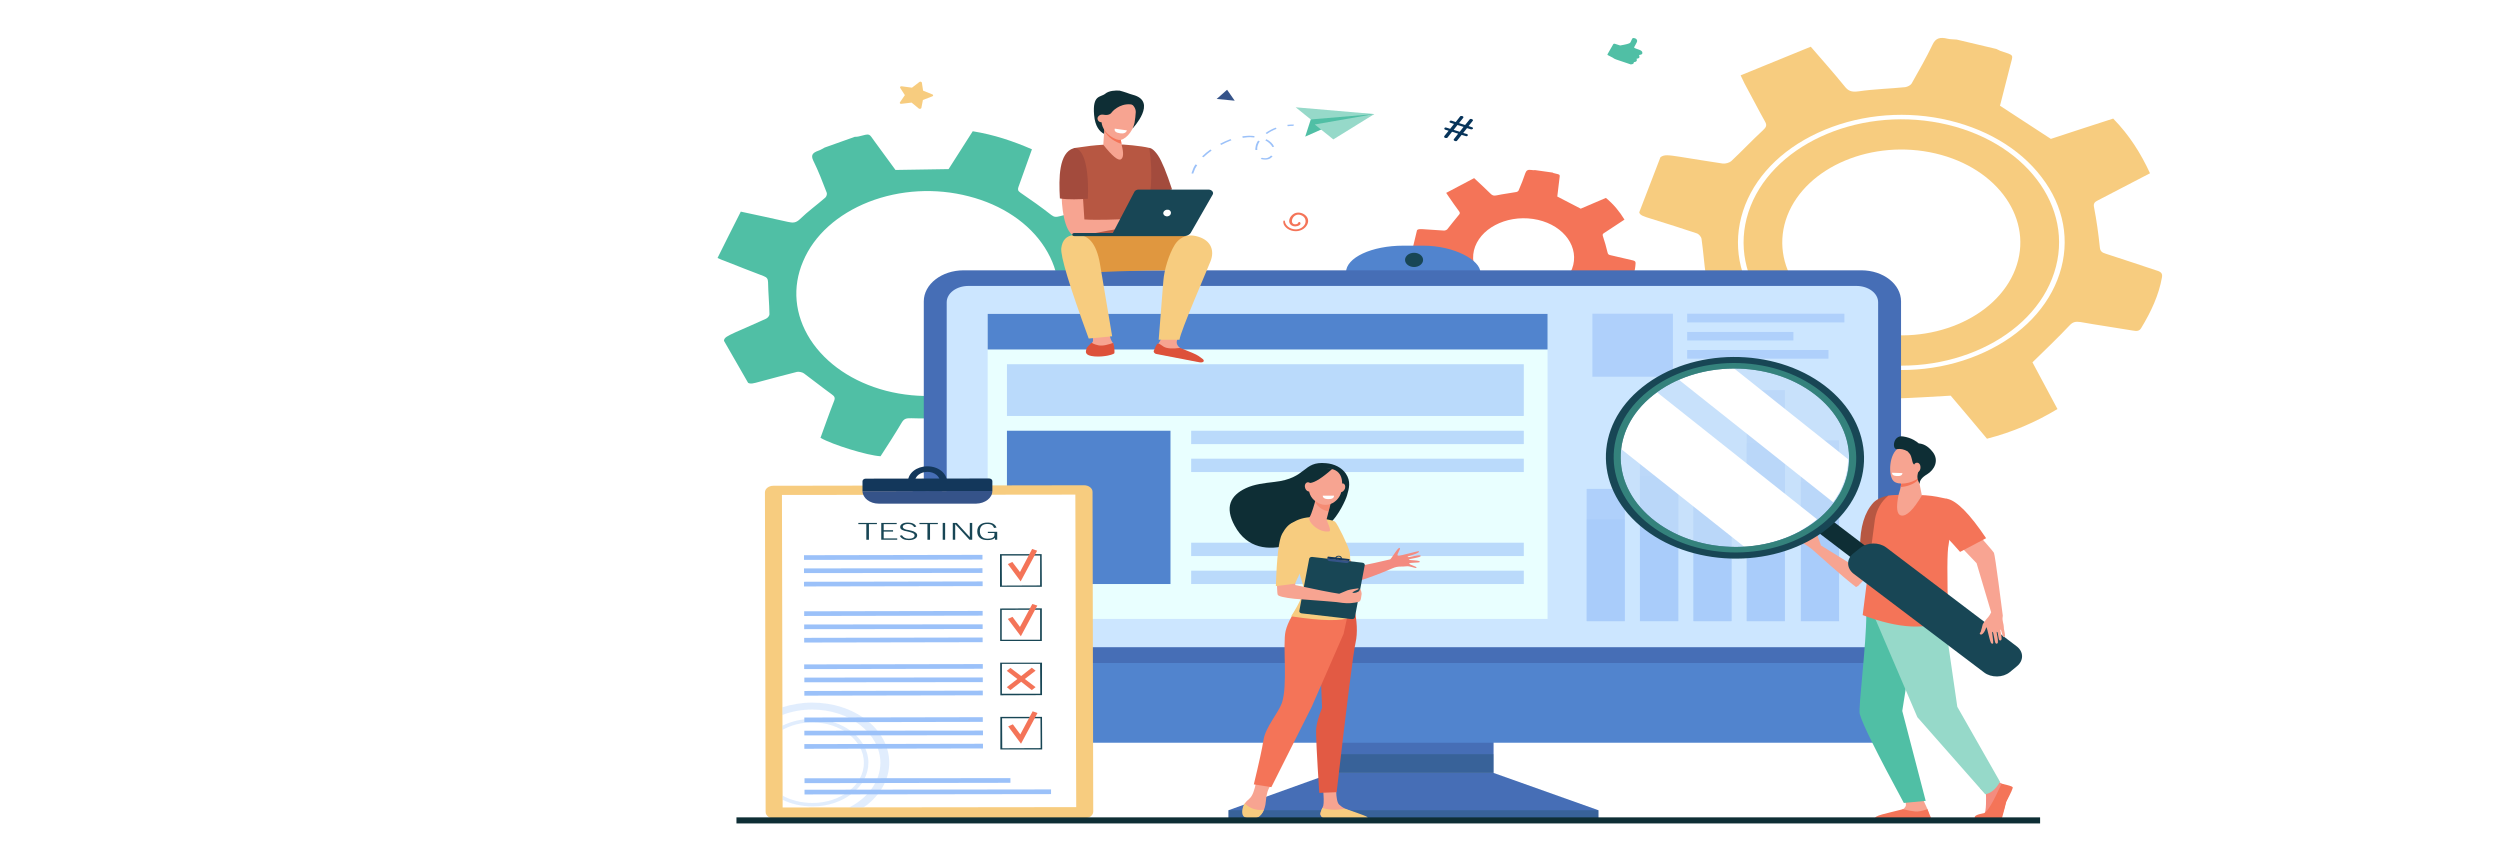 <svg version="1.2" xmlns="http://www.w3.org/2000/svg" viewBox="0 0 1440 500" width="1440" height="500">
	<title>10172-ai</title>
	<style>
		.s0 { fill: #ffffff } 
		.s1 { fill: #f7cc7f } 
		.s2 { fill: #50bfa5 } 
		.s3 { fill: #07345a } 
		.s4 { fill: #f47458 } 
		.s5 { fill: #355389 } 
		.s6 { fill: #5184ce } 
		.s7 { fill: #466eb6 } 
		.s8 { opacity: .3;mix-blend-mode: multiply;fill: #184655 } 
		.s9 { fill: #184655 } 
		.s10 { fill: #cce6ff } 
		.s11 { fill: #e9ffff } 
		.s12 { opacity: .6;fill: #9bc1f9 } 
		.s13 { opacity: .3;mix-blend-mode: multiply;fill: #9bc1f9 } 
		.s14 { fill: #13375b } 
		.s15 { fill: #9bc1f9 } 
		.s16 { fill: #96d9c9 } 
		.s17 { fill: #a34b3d } 
		.s18 { fill: #b75742 } 
		.s19 { fill: #f7a491 } 
		.s20 { fill: #e0973f } 
		.s21 { fill: #dd513a } 
		.s22 { fill: #0e2e35 } 
		.s23 { fill: #e25a44 } 
		.s24 { fill: #f38b80 } 
		.s25 { opacity: .5;fill: #f47458 } 
		.s26 { fill: #f48c7f } 
		.s27 { opacity: .6;fill: #c5ddf9 } 
		.s28 { mix-blend-mode: soft-light;fill: #ffffff } 
		.s29 { opacity: .5;mix-blend-mode: multiply;fill: #50bfa5 } 
		.s30 { fill: #f8a492 } 
	</style>
	<g id="Layer 1">
		<g id="&lt;Group&gt;">
			<g id="&lt;Group&gt;">
				<path id="&lt;Path&gt;" class="s0" d="m-44-67h1672.9v633h-1672.9z"/>
			</g>
		</g>
		<g id="&lt;Group&gt;">
			<path id="&lt;Compound Path&gt;" fill-rule="evenodd" class="s1" d="m1117.5 70.9c48.6 9.6 78.1 48.3 65.7 86.2-12.3 38-61.9 61-110.4 51.3-48.6-9.6-78-48.3-65.7-86.2 12.3-37.9 61.9-60.9 110.4-51.3zm-42.1 120c36.3 8.5 74.5-7.5 85.4-35.8 10.9-28.3-9.7-58.2-45.9-66.7-36.2-8.5-74.4 7.5-85.4 35.8-10.9 28.4 9.7 58.2 45.9 66.7z"/>
			<path id="&lt;Compound Path&gt;" fill-rule="evenodd" class="s1" d="m956.4 90.6c2.1-1.7 4.6-1.3 11.2-0.3 8.3 1.3 16.5 2.7 24.7 3.9 1.6 0.2 3.9-0.5 4.9-1.4 6.2-5.8 12-12 18.3-17.8 1.8-1.7 2.4-2.8 1.2-4.9-4.1-7.3-7.9-14.8-11.9-22.1-0.6-1.2-1.2-2.5-2.2-4.6 13.4-5.5 26.8-10.9 40.4-16.5 6.9 8 13.4 15.3 19.4 22.7 2.1 2.7 3.9 3.6 8.2 3 8.9-1.3 17.9-1.5 26.8-2.4 1.4-0.2 3.2-1.2 3.7-2.1 4.2-7.5 8.5-14.9 12.1-22.5 1.7-3.6 4.2-4.4 8.6-3.3 1.6 0.4 3.5 0.3 5.3 0.5q11.4 2.7 22.8 5.4c0.8 0.3 1.5 0.8 2.3 1.1 8.5 2.8 7.3 1.9 5.7 8.5-2 8.1-4.2 16.2-5.9 23.1 10.1 6.6 19.5 12.7 29.3 19.1 11.6-3.8 23.7-7.8 35.9-11.7 9.4 9.6 16 20.2 21.2 31.5-10.2 5.3-20.1 10.4-30 15.6-1.8 0.9-2.6 1.7-2.3 3.6 1.5 7.8 2.6 15.6 3.4 23.4 0.2 2.3 1.2 3.1 3.6 3.8 9.7 3.1 19.4 6.4 29.1 9.6 2.5 0.7 3.5 1.7 3.1 3.9-1.8 10.3-6.3 19.9-12 29.3-1.1 1.8-2.6 1.8-4.8 1.4-10-1.7-20.1-3.1-30.1-4.9-2.9-0.4-4.4-0.1-6.3 1.9-6.7 7.1-13.8 13.9-21.4 21.3 4.4 8.3 9.4 17.6 14.4 26.9-12.6 7.6-25.8 13.3-40.6 17.1-7.3-8.7-14.4-17.2-20.9-24.8-10.9 0.6-21.1 1.3-31.2 1.6-3.9 0.1-5.7 1-7.1 3.7-3.6 7.4-7.6 14.6-11.5 21.9-0.8 1.4-1.3 3.4-4.4 2.7q-19-4.6-38.1-9.2c-2.6-0.6-3.2-2-2.6-4.1 2.2-7.9 4-16 6.4-23.9 0.9-3-0.6-4.3-3.4-6-7-4.2-14-8.5-20.3-13.3-2.8-2-4.5-2.2-7.8-1.1-10.5 3.7-21.3 7.1-31.8 10.6-6.6-5.2-19-23.8-21.5-32.1 9.9-5 19.8-10.2 29.9-15.1 2.5-1.3 2.8-2.4 2.4-4.6-1-7.1-1.5-14.2-2.5-21.3-0.1-1.2-1.5-2.9-2.8-3.3-8.6-2.9-17.2-5.6-25.9-8.3-4.9-1.5-6.8-2.1-7.2-3.8zm57.9 86.6c12.9 16.9 33.3 28.8 57.7 33.6 24.3 4.9 49.7 2 71.2-8 21.6-10 36.9-26 43.1-45.1 6.2-19 2.6-38.8-10.3-55.6-12.8-16.9-33.3-28.8-57.7-33.7-24.3-4.8-49.6-1.9-71.2 8.1-21.6 10-36.9 26-43.1 45-6.2 19.1-2.5 38.8 10.3 55.7z"/>
		</g>
		<path id="&lt;Compound Path&gt;" fill-rule="evenodd" class="s2" d="m417 196.3c0.1-1.9 1.9-2.7 6.6-4.9 5.8-2.6 11.8-5.1 17.6-7.8 1.1-0.5 2.1-1.8 2-2.8-0.1-6.1-0.7-12.2-0.8-18.3-0.1-1.8-0.5-2.7-2.6-3.5-7.4-2.8-14.8-5.7-22.1-8.6-1.2-0.4-2.4-0.9-4.4-1.8 4.4-8.9 8.8-17.6 13.4-26.7 9.6 2.1 18.4 3.9 27.1 5.9 3 0.7 4.7 0.6 7-1.6 4.5-4.4 9.8-8.2 14.6-12.4 0.7-0.7 1.1-2 0.8-2.8-2.4-6.3-4.8-12.5-7.8-18.6-1.4-3-0.4-4.4 3-5.6 1.3-0.4 2.4-1.2 3.6-1.8q8.7-3.1 17.4-6.2c0.8 0 1.5 0 2.2-0.2 7-1.8 5.7-1.8 9.2 2.9 4.2 5.7 8.3 11.4 12 16.4 10.5-0.2 20.4-0.3 30.6-0.5 4.5-7 9.2-14.4 13.9-21.8 12.3 2 23.3 5.7 34.1 10.4-2.6 7.4-5.2 14.6-7.8 21.8-0.4 1.3-0.4 2.1 1.2 3.2 6 4.1 12 8.3 17.7 12.8 1.7 1.3 2.8 1.3 4.7 0.8 8.1-2.1 16.2-4.1 24.2-6.2 2-0.5 3.2-0.4 4.5 1.2 5.9 7 9.6 14.7 12.5 22.6 0.5 1.6-0.5 2.2-2 2.9-7.2 3.1-14.4 6.3-21.6 9.4-2.1 0.9-2.8 1.7-2.5 3.8 0.7 7 0.9 14 1.3 21.6 8.2 3.2 17.5 6.9 26.9 10.5-2.6 9.7-6.8 18.6-13.2 27-10.3-2.3-20.3-4.5-29.4-6.5-6.3 4.9-11.9 9.5-17.9 13.8-2.3 1.7-2.8 3-1.7 5.2 2.7 6 5.2 12 7.7 18 0.5 1.2 1.5 2.6-0.9 3.4q-14.6 5.1-29.3 10.1c-2.1 0.7-3.3 0.1-4.3-1.4-4-5.8-8.4-11.4-12.2-17.1-1.5-2.3-3.3-2.4-6.2-2.3-7.1 0.3-14.2 0.6-21.2 0.3-3.1-0.1-4.2 0.4-5.5 2.5-3.9 6.6-8.1 13.1-12.2 19.4-7.5-0.4-27.6-6.6-34.6-10.6 2.6-7.1 5.1-14.3 7.9-21.4 0.7-1.8 0.1-2.6-1.6-3.8-5.4-3.9-10.5-8-15.8-11.9-0.9-0.7-2.9-1.1-4-0.9-7.1 1.8-14.2 3.7-21.3 5.6-3.9 1.1-5.5 1.5-6.9 0.7zm93.4 28.8c19.2 4.9 39.7 3.8 57.7-3.3 18.1-7 31.5-19.2 37.9-34.1 6.3-15 4.8-31-4.2-45.1-9-14.1-24.6-24.6-43.7-29.5-19.2-5-39.7-3.8-57.7 3.2-18 7.1-31.5 19.2-37.8 34.2-6.4 14.9-4.9 30.9 4.1 45 9.1 14.1 24.6 24.6 43.7 29.6z"/>
		<path id="&lt;Path&gt;" class="s1" d="m518.4 58.9l2.8-4.1-2.7-4.2c-0.3-0.5 0.2-1 0.9-0.9l5.9 0.8 4.3-3.3c0.4-0.4 1.3-0.1 1.4 0.4l0.7 4.6 5.4 2.2c0.6 0.2 0.5 0.9-0.1 1.1l-5.4 2.1-0.9 4.6c-0.2 0.5-1 0.7-1.5 0.3l-4.1-3.4-5.9 0.7c-0.7 0.1-1.2-0.4-0.8-0.9z"/>
		<path id="&lt;Compound Path&gt;" fill-rule="evenodd" class="s3" d="m831.9 78.4l2.5-3.1-2-0.6c-0.4-0.2-0.6-0.5-0.4-0.9 0.1-0.3 0.6-0.5 1.1-0.3l2.2 0.7 2.2-2.8-2.1-0.7c-0.4-0.1-0.6-0.5-0.4-0.8 0.1-0.4 0.6-0.5 1.1-0.4l2.4 0.8 2.5-3.2c0.2-0.3 0.7-0.4 1-0.3l0.4 0.1c0.5 0.2 0.7 0.6 0.4 1l-2.4 3 3.5 1.1 2.6-3.2c0.2-0.3 0.6-0.4 1-0.3l0.4 0.2c0.5 0.1 0.7 0.6 0.4 0.9l-2.4 3 2 0.7c0.4 0.1 0.7 0.5 0.5 0.8-0.2 0.3-0.7 0.5-1.1 0.4l-2.3-0.7-2.2 2.8 2.2 0.6c0.4 0.2 0.6 0.5 0.4 0.9-0.2 0.3-0.7 0.5-1.1 0.3l-2.4-0.7-2.6 3.3c-0.2 0.3-0.6 0.4-1 0.3l-0.5-0.2c-0.4-0.1-0.6-0.6-0.4-0.9l2.5-3.2-3.5-1.1-2.6 3.3c-0.2 0.3-0.6 0.4-1 0.3l-0.5-0.1c-0.4-0.2-0.6-0.6-0.4-1zm8.9-2.5l2.2-2.8-3.5-1.1-2.2 2.8z"/>
		<path id="&lt;Compound Path&gt;" fill-rule="evenodd" class="s4" d="m820.9 132.1c3.6 0.2 7.1 0.5 10.7 0.7 0.6 0.1 1.6-0.3 2-0.7 2.2-2.7 4.3-5.5 6.6-8.2 0.7-0.7 0.9-1.3 0.3-2.1-2.2-2.9-4.2-5.9-6.3-8.9-0.3-0.5-0.7-1-1.2-1.8 5.3-2.8 10.6-5.6 16.1-8.5 3.4 3.2 6.5 6 9.5 9 1 1 1.8 1.3 3.6 0.9 3.7-0.8 7.5-1.2 11.2-1.9 0.6-0.1 1.3-0.6 1.4-1.1 1.4-3.2 2.7-6.5 3.8-9.8 0.6-1.6 1.5-2.1 3.4-1.8 0.8 0.2 1.6 0.1 2.3 0.1q5 0.7 10 1.4c0.3 0.2 0.6 0.4 1 0.4 3.7 0.9 3.2 0.6 2.9 3.4-0.4 3.5-0.8 7-1.2 10 4.7 2.4 9 4.7 13.5 7 4.7-2 9.6-4.1 14.5-6.2 4.5 3.7 7.9 7.9 10.7 12.5-4 2.6-7.8 5.2-11.7 7.7-0.7 0.4-1 0.8-0.8 1.6 1.1 3.2 2 6.5 2.8 9.8 0.2 0.9 0.7 1.2 1.7 1.4 4.3 1 8.6 2 12.9 3 1.1 0.3 1.5 0.6 1.5 1.6-0.2 4.4-1.5 8.6-3.4 12.8-0.3 0.8-1 0.8-1.9 0.7-4.3-0.3-8.7-0.6-13-1-1.2-0.1-1.9 0.1-2.6 1.1-2.3 3.2-5 6.3-7.7 9.7 2.3 3.3 4.9 7.1 7.6 10.8-4.9 3.7-10.2 6.5-16.2 8.7-3.6-3.4-7.1-6.8-10.2-9.8-4.6 0.7-8.8 1.3-13.1 1.8-1.6 0.2-2.3 0.6-2.8 1.8-1.1 3.3-2.3 6.5-3.6 9.7-0.2 0.6-0.3 1.5-1.7 1.3q-8.3-1.3-16.6-2.6c-1.1-0.2-1.4-0.7-1.3-1.6 0.5-3.4 0.8-6.9 1.3-10.3 0.2-1.3-0.5-1.8-1.8-2.4-3.2-1.6-6.4-3.1-9.3-4.9-1.3-0.8-2-0.8-3.3-0.2-4.3 1.9-8.6 3.7-12.8 5.5-3.1-1.9-9.5-9.3-11-12.7 3.9-2.5 7.8-5 11.8-7.5 0.9-0.6 1-1.1 0.7-2-0.8-2.9-1.4-5.9-2.3-8.9-0.1-0.5-0.8-1.1-1.4-1.3-3.7-0.9-7.5-1.7-11.4-2.6-2.1-0.4-2.9-0.6-3.2-1.3l3.3-13.8c0.8-0.8 1.9-0.7 4.7-0.5zm28.1 12.1c-2.9 12.3 7.4 24.2 23.2 26.5 15.8 2.4 31-5.8 34-18.1 2.9-12.3-7.4-24.2-23.2-26.5-15.8-2.3-31 5.8-34 18.1z"/>
		<path id="&lt;Path&gt;" class="s5" d="m706.8 51.7l4.4 6.3-10.4-1z"/>
		<g id="&lt;Group&gt;">
			<path id="&lt;Path&gt;" class="s4" d="m740.1 127.4c0.2 2.4 2.8 4.6 5.9 4.7 2.6 0.2 4.8-1.3 5.7-3.1 0.8-2 0.1-4.2-2.4-5.1-4.6-1.7-7.1 5.2-3.3 5.3 0.5 0 0.9-0.1 1.3-0.3 0.2-0.1 0.2-0.2 0.6-0.8 0.2-0.3 0.8-0.3 1 0 0.9 1.4-1.4 2.3-2.8 2.3-3.8 0-4.9-4.1-1.4-6.9 3.8-3 10.7 0.9 8.3 5.8-1.2 2.5-4.3 4.3-7.8 3.8-3.3-0.4-6.4-3-6-5.7 0-0.5 0.9-0.5 0.9 0z"/>
		</g>
		<g id="&lt;Group&gt;">
			<g id="&lt;Group&gt;">
				<path id="&lt;Path&gt;" class="s2" d="m930.1 25.2l3.1 1q5.3-0.9 5.8-1.6c0.6-0.8 1-2.7 1.7-2.7 0.7 0 2.1 0.2 2.3 1.6 0.1 1-2 3.6-1.7 4 0.1 0.2 1.9 0.8 3.2 1.3 0.9 0.3 1.5 0.9 1.5 1.6 0.1 0.5-0.3 1-1 1.1l-0.9 0.2 0.2 0.8c0.2 0.6-0.3 1.1-1 1.2l-0.7 0.2 0.2 0.4c0.2 0.6-0.3 1.3-1.1 1.4l-0.6 0.1v0.1c0 0.6-0.4 1-1.1 1.1l-0.7 0.1-8.3-2.8q-1.2-0.4-2.1-1.1l-2.7-1.4c-0.3-0.1-0.4-0.4-0.2-0.7l3.2-5.6c0.2-0.3 0.6-0.4 0.9-0.3z"/>
			</g>
		</g>
		<rect id="&lt;Path&gt;" class="s6" x="775.3" y="141.5" width="77.4" height="30.8" rx="33"></rect>
		<path id="&lt;Path&gt;" class="s7" d="m860.3 445.2l60.4 21.5v4.8h-213.1v-4.8l59.8-21.5z"/>
		<path id="&lt;Path&gt;" class="s7" d="m767.4 352.9h92.9v92.3h-92.9z"/>
		<path id="&lt;Path&gt;" class="s7" d="m532.1 381.9v-208.3c0-9.9 10.3-17.9 23-17.9h517c12.7 0 22.9 8 22.9 17.9v208.3z"/>
		<path id="&lt;Path&gt;" class="s8" d="m707.6 466.7h213.1v4.8h-213.1z"/>
		<path id="&lt;Path&gt;" class="s8" d="m767.4 434.4h92.9v10.8h-92.9z"/>
		<path id="&lt;Path&gt;" class="s6" d="m1095 381.9v33.3c0 7-5.8 12.6-13.1 12.6h-536.6c-7.3 0-13.2-5.6-13.2-12.6v-33.3z"/>
		<ellipse id="&lt;Path&gt;" class="s9" cx="814.5" cy="149.7" rx="5.2" ry="4.1"/>
		<path id="&lt;Path&gt;" class="s10" d="m545.3 372.8v-198.7c0-5.2 5.6-9.4 12.5-9.4h511.5c6.9 0 12.5 4.2 12.5 9.4v198.7z"/>
		<path id="&lt;Path&gt;" class="s11" d="m568.9 180.8h322.5v175.7h-322.5z"/>
		<path id="&lt;Path&gt;" class="s6" d="m568.9 180.8h322.5v20.5h-322.5z"/>
		<path id="&lt;Path&gt;" class="s12" d="m1006.1 224.7h22v133.1h-22z"/>
		<path id="&lt;Path&gt;" class="s12" d="m975.4 265.3h22v92.5h-22z"/>
		<path id="&lt;Path&gt;" class="s12" d="m1037.3 253.6h22v104.2h-22z"/>
		<path id="&lt;Path&gt;" class="s12" d="m944.6 249.5h22.1v108.3h-22.1z"/>
		<path id="&lt;Path&gt;" class="s12" d="m913.9 281.6h22v76.2h-22z"/>
		<g id="&lt;Group&gt;">
			<path id="&lt;Path&gt;" class="s13" d="m1006.1 255.4h22v102.4h-22z"/>
			<path id="&lt;Path&gt;" class="s13" d="m975.4 286.6h22v71.2h-22z"/>
			<path id="&lt;Path&gt;" class="s13" d="m1037.3 277.6h22v80.2h-22z"/>
			<path id="&lt;Path&gt;" class="s13" d="m944.6 274.4h22.1v83.4h-22.1z"/>
			<path id="&lt;Path&gt;" class="s13" d="m913.9 299.1h22v58.7h-22z"/>
		</g>
		<path id="&lt;Path&gt;" class="s12" d="m580 209.8h297.7v29.8h-297.7z"/>
		<path id="&lt;Path&gt;" class="s12" d="m686.1 248.1h191.6v7.7h-191.6z"/>
		<path id="&lt;Path&gt;" class="s6" d="m580 248.1h94.2v88.3h-94.2z"/>
		<path id="&lt;Path&gt;" class="s12" d="m686.1 264.2h191.6v7.7h-191.6z"/>
		<path id="&lt;Path&gt;" class="s12" d="m686.1 312.6h191.6v7.7h-191.6z"/>
		<path id="&lt;Path&gt;" class="s12" d="m686.1 328.7h191.6v7.7h-191.6z"/>
		<path id="&lt;Path&gt;" class="s1" d="m445.4 279.8l179-0.3c2.7 0 4.9 1.7 4.9 3.8l0.4 184.2c0 2.1-2.2 3.8-4.9 3.8l-178.9 0.2c-2.7 0-4.9-1.7-4.9-3.8l-0.4-184.1c0-2.1 2.2-3.8 4.8-3.8z"/>
		<path id="&lt;Path&gt;" class="s0" d="m450.4 285.1l169-0.2 0.5 180-169.1 0.2z"/>
		<path id="&lt;Path&gt;" class="s14" d="m571.6 282.8l-74.8 0.1v-5.7c0-0.9 0.9-1.5 1.9-1.5l71-0.1c1 0 1.9 0.6 1.9 1.5z"/>
		<path id="&lt;Compound Path&gt;" fill-rule="evenodd" class="s14" d="m534.2 286.1c-6.2 0-11.2-3.9-11.2-8.7 0-4.9 5-8.8 11.2-8.8 6.2 0 11.2 3.9 11.2 8.8 0 4.8-5 8.7-11.2 8.7zm7.2-8.7c0-3.1-3.2-5.6-7.2-5.6-4 0-7.2 2.5-7.2 5.6 0 3.1 3.2 5.6 7.2 5.6 4 0 7.2-2.5 7.2-5.6z"/>
		<g id="&lt;Group&gt;">
			<path id="&lt;Path&gt;" class="s5" d="m571.6 277.1v5.7c0 4-4.2 7.2-9.3 7.3h-56.2c-5.1 0-9.2-3.2-9.3-7.2l74.8-0.1v-5.7c0-0.7-0.5-1.2-1.2-1.4 0.7 0.2 1.2 0.7 1.2 1.4z"/>
			<path id="&lt;Path&gt;" class="s15" d="m498.7 275.7c-0.6 0-1.2 0.2-1.5 0.6 0.3-0.4 0.9-0.6 1.5-0.6z"/>
			<path id="&lt;Path&gt;" class="s15" d="m496.9 276.7q0.1-0.1 0.2-0.2-0.1 0.1-0.2 0.2z"/>
		</g>
		<g id="&lt;Group&gt;">
			<path id="&lt;Compound Path&gt;" fill-rule="evenodd" class="s9" d="m600.1 338h-24.1v-18.8h24zm-23-0.7l22-0.1v-17.2h-22.1z"/>
		</g>
		<g id="&lt;Group&gt;">
			<path id="&lt;Compound Path&gt;" fill-rule="evenodd" class="s9" d="m600.1 369.2h-24v-18.7l24-0.1zm-23.1-0.7h22.1v-17.3l-22.1 0.1z"/>
		</g>
		<g id="&lt;Group&gt;">
			<path id="&lt;Compound Path&gt;" fill-rule="evenodd" class="s9" d="m600.2 400.4l-24 0.1-0.1-18.8h24.1zm-23.1-0.8h22.1l-0.1-17.2h-22z"/>
		</g>
		<g id="&lt;Group&gt;">
			<path id="&lt;Compound Path&gt;" fill-rule="evenodd" class="s9" d="m600.3 431.7h-24.1v-18.8h24zm-23-0.7l22.1-0.1-0.1-17.2h-22.1z"/>
		</g>
		<path id="&lt;Path&gt;" class="s15" d="m463.1 319.8l102.8-0.2v2.7l-102.8 0.2z"/>
		<path id="&lt;Path&gt;" class="s15" d="m463.1 327.4l102.8-0.1v2.7l-102.8 0.1z"/>
		<path id="&lt;Path&gt;" class="s15" d="m463.1 335.1l102.9-0.2v2.7l-102.9 0.2z"/>
		<path id="&lt;Path&gt;" class="s15" d="m463.2 352.1l102.8-0.2v2.7l-102.8 0.2z"/>
		<path id="&lt;Path&gt;" class="s15" d="m463.2 359.7l102.8-0.1v2.7l-102.8 0.1z"/>
		<path id="&lt;Path&gt;" class="s15" d="m463.2 367.4l102.8-0.2v2.7l-102.8 0.2z"/>
		<path id="&lt;Path&gt;" class="s15" d="m463.2 382.7l102.9-0.2v2.7l-102.9 0.2z"/>
		<path id="&lt;Path&gt;" class="s15" d="m463.3 390.3l102.8-0.1v2.7l-102.8 0.1z"/>
		<path id="&lt;Path&gt;" class="s15" d="m463.3 398l102.8-0.2v2.7l-102.8 0.2z"/>
		<path id="&lt;Path&gt;" class="s15" d="m463.3 413.3l102.8-0.2v2.7l-102.8 0.2z"/>
		<path id="&lt;Path&gt;" class="s15" d="m463.3 420.9l102.9-0.1v2.7l-102.9 0.1z"/>
		<path id="&lt;Path&gt;" class="s15" d="m463.3 428.6l102.9-0.2v2.7l-102.9 0.2z"/>
		<path id="&lt;Path&gt;" class="s15" d="m463.4 448.3l118.6-0.1v2.7l-118.6 0.2z"/>
		<path id="&lt;Path&gt;" class="s15" d="m463.4 454.9l142-0.2v2.7l-142 0.2z"/>
		<g id="&lt;Group&gt;">
			<path id="&lt;Path&gt;" class="s4" d="m587.9 334.9l-7.4-10 2.6-1.2 4.4 5.8 7-13.3 2.9 1z"/>
		</g>
		<g id="&lt;Group&gt;">
			<path id="&lt;Path&gt;" class="s4" d="m588 366.5l-7.5-10 2.7-1.2 4.3 5.8 7.1-13.2 2.9 0.9z"/>
		</g>
		<g id="&lt;Group&gt;">
			<path id="&lt;Path&gt;" class="s4" d="m588.1 428.4l-7.4-10 2.7-1.2 4.3 5.8 7.1-13.3 2.8 1z"/>
		</g>
		<path id="&lt;Path&gt;" class="s4" d="m590.3 391.1l6.2 4.7-2.2 1.7-6.1-4.8-6.2 4.8-2.1-1.7 6.1-4.7-6.1-4.7 2.1-1.7 6.2 4.7 6.1-4.8 2.2 1.7z"/>
		<path id="&lt;Path&gt;" class="s13" d="m499.2 414.8c8.3 6.5 13 15.2 13 24.5 0 9.2-4.6 17.9-12.9 24.4q-0.9 0.7-1.8 1.3l-8.4 0.1c10.8-5.5 18-15 18-25.8-0.1-16.9-17.7-30.6-39.3-30.6-6.1 0-11.9 1.1-17.1 3.1v-4.4c5.3-1.7 11.1-2.7 17.1-2.7 11.9 0 23 3.6 31.4 10.1z"/>
		<path id="&lt;Path&gt;" class="s13" d="m500.2 439.3c0 13.9-14.4 25.2-32.2 25.2-6.3 0-12.2-1.4-17.2-3.8v-2.4c4.9 2.7 10.8 4.2 17.2 4.2 16.3 0 29.7-10.4 29.6-23.2 0-12.8-13.4-23.2-29.7-23.2-6.4 0-12.3 1.6-17.2 4.3v-2.4c5-2.5 10.9-3.9 17.1-3.9 17.8 0 32.4 11.3 32.4 25.2z"/>
		<g id="&lt;Group&gt;">
			<path id="&lt;Compound Path&gt;" class="s9" d="m499 310.9v-9h-4.6v-0.7h10.7v0.7h-4.6v9z"/>
			<path id="&lt;Compound Path&gt;" class="s9" d="m516.8 310.1v0.8h-9.2v-9.7h8.9v0.7h-7.5v3.5h5.4v0.8h-5.4v3.9z"/>
			<path id="&lt;Compound Path&gt;" class="s9" d="m518.3 308.6l1.2-0.3q0.6 1 1.6 1.5 1 0.5 2.4 0.5 1.5 0 2.4-0.5 0.9-0.5 0.9-1.4 0-0.7-0.6-1.1-0.6-0.4-2-0.8-0.8-0.2-2-0.5-1.3-0.2-1.6-0.4-1.2-0.4-1.6-0.8-0.5-0.5-0.5-1.2 0-1.2 1.2-1.9 1.2-0.7 3.2-0.7 1.9 0 3.1 0.6 1.2 0.5 1.8 1.7l-1.2 0.3q-0.6-0.9-1.5-1.4-0.9-0.4-2.2-0.4-1.3 0-2.1 0.5-0.8 0.4-0.8 1.2 0 0.5 0.5 0.9 0.5 0.4 1.6 0.7 0.4 0.1 1.2 0.2 2.3 0.5 3 0.8 1 0.5 1.5 1 0.5 0.5 0.5 1.2 0 1.3-1.3 2-1.3 0.8-3.5 0.8-2 0-3.2-0.6-1.3-0.6-2-1.9z"/>
			<path id="&lt;Compound Path&gt;" class="s9" d="m534.2 310.9v-9h-4.6v-0.7h10.6v0.7h-4.5v9z"/>
			<path id="&lt;Compound Path&gt;" class="s9" d="m543 301.2h1.4v9.7h-1.4z"/>
			<path id="&lt;Compound Path&gt;" class="s9" d="m550.2 301.9v9h-1.4v-9.7h2.3l7.5 8.2v-8.2h1.4v9.7h-1.6z"/>
			<path id="&lt;Compound Path&gt;" class="s9" d="m573.1 309.8q-0.8 0.7-1.8 1-1.1 0.3-2.5 0.3-2.9 0-4.4-1.3-1.5-1.3-1.5-3.7 0-2.5 1.6-3.8 1.5-1.3 4.3-1.3 2.1 0 3.3 0.7 1.3 0.7 1.9 2.2l-1.4 0.2q-0.5-1.2-1.4-1.8-0.9-0.5-2.4-0.5-2.1 0-3.2 1-1.2 1.1-1.2 3.1 0 2.2 1.2 3.3 1.1 1.1 3.4 1.1 1.7 0 2.8-0.6 1-0.6 1-1.6v-1.1h-3.8v-0.7h5.4v4.6h-1.3z"/>
		</g>
		<g id="&lt;Group&gt;">
			<g id="&lt;Group&gt;">
				<g id="&lt;Group&gt;">
					<path id="&lt;Path&gt;" class="s2" d="m757.5 66.7q0.7-0.4 12.1-1.5l22 0.5-29.9 8.6-9.9 4.4 3.2-9.9q1.9-1.8 2.5-2.1z"/>
					<path id="&lt;Path&gt;" class="s16" d="m746.3 61.8l45.3 3.9-36.6 3.1z"/>
					<path id="&lt;Path&gt;" class="s16" d="m768 80.3l-10.7-8.6 34.3-6z"/>
				</g>
				<g id="&lt;Group&gt;">
					<g id="&lt;Group&gt;">
						<path id="&lt;Compound Path&gt;" class="s15" d="m686.5 99.2q0.4-1.2 0.9-2.4 0.5-1.1 1.2-2.1l1 0.4q-0.7 1-1.2 2-0.5 1.1-0.9 2.3-0.1 0.3-0.2 0.6l-1-0.1q0.1-0.4 0.2-0.7zm5.9-9.1q2.1-2.1 4.8-4l0.7 0.6q-2.6 1.9-4.7 3.9zm34 1.5q-0.1-0.1-0.2-0.1l0.7-0.7q0.1 0.1 0.2 0.1 0 0 0.1 0.1c0.5 0.1 2.1 0.3 3-0.1q1.1-0.4 1.9-1.3l0.9 0.4c-0.6 0.8-1.4 1.4-2.4 1.7-1.2 0.4-3.1 0.2-3.8 0q-0.2 0-0.4-0.1zm-23.6-8.8q2.8-1.5 6-2.7l0.5 0.7q-3.1 1.2-5.9 2.7zm20.4 1.9q0.1-1.2 0.7-2.4 0.3-0.7 0.8-1.3l0.9 0.4q-0.4 0.6-0.7 1.2-0.5 1.1-0.7 2.2-0.1 0.8 0 1.6h-1.1q-0.1-0.8 0.1-1.7zm5.7-3.8h-0.1l0.6-0.7h0.1c2.1 1.1 3.7 2.6 4.4 4.3l-1 0.2c-0.7-1.4-2.1-2.8-4-3.8zm-13.3-2.4c1.2-0.1 3.4-0.4 4.6-0.3q1.3 0 2.4 0.2l-0.1 0.8q-1.1-0.1-2.4-0.2c-0.7 0-2.3 0.1-4.3 0.4zm13.4-1.9q2.6-1.9 5.8-3.1l0.5 0.7q-3.1 1.2-5.6 3z"/>
					</g>
					<g id="&lt;Group&gt;">
						<path id="&lt;Path&gt;" class="s15" d="m741.5 71.9q1.9-0.2 3.7-0.2l-0.1 0.8q-1.7 0-3.4 0.2z"/>
					</g>
				</g>
			</g>
			<g id="&lt;Group&gt;">
				<path id="&lt;Path&gt;" class="s17" d="m662 85.2c0.6 0 2.4 0.5 5 4.3q3.3 4.9 8.1 19.6l-14.4 4.2-1.9-3.1-3-23.7q6-1.3 6.2-1.3z"/>
				<path id="&lt;Path&gt;" class="s18" d="m642.9 83.1c4.1 0 14.3 0.9 19.1 2.1q3.4 23.3-3.2 41-1.5 4 1.2 16.5l-42.6-0.4q5-30.2 3.1-35.1-1.9-4.9-1.9-21.9 0.2 0 9.5-1.3c4.4-0.5 10.4-0.9 14.8-0.9z"/>
				<path id="&lt;Path&gt;" class="s19" d="m637.9 186q1 8.5 2.7 10.9c1.8 2.3-0.1 6.3-0.2 6.9-0.1 0.5-3.6 1.3-9.3 0.9-5.7-0.5-5.6-1.5-5.1-3.2 0.4-1.6 3.5-3.8 3.6-5.3q0.2-1.6-1.7-7.3z"/>
				<path id="&lt;Path&gt;" class="s20" d="m655.2 135.7q29.5-1.3 36.1 1.8 6.6 3.1-4.7 18.4-20.5-0.7-60.7 1.1c-9.5 0.4-10.3-19.4-8.5-21q1.8-1.7 37.8-0.3z"/>
				<path id="&lt;Path&gt;" class="s21" d="m630.4 205.3c-5.8-0.5-5.1-2.7-4.6-4.4 0.3-1.1 1.9-2.3 2.9-3.5 0.5 0.3 1.4 0.9 3.9 1.5 2.7 0.6 6.3-0.6 8.6-1.4 0.8 2.4 0.8 5.4 0.7 5.9 0 0.6-5.7 2.4-11.5 1.9z"/>
				<path id="&lt;Path&gt;" class="s1" d="m633.6 152.1q1.2 7 7 41.6l-13.5 1.3q-16.6-45.2-15.8-52.1 0.9-6.9 7.1-7.5 12.1-1.7 15.2 16.7z"/>
				<path id="&lt;Path&gt;" class="s19" d="m618.1 87.9c4-1.1 5.9 27 6.5 38.5 7 0.5 19.4 0 22.4-0.2 1.5 0 4.8-1 6.2-1.1 1.5-0.2 2.8-0.3 3.6-0.2 0.2 0.1 7.6 2.4 8.2 2.9 0.8 0.7 2.9 2.3 2.6 3q-0.4 0.7-4.1-2l-1.8-0.8c2.2 1.8 6.5 4 5.9 4.9-0.6 0.8-4.5-1.5-7.2-3.1 2.3 1.7 5.3 4.7 4.6 5.1-0.6 0.4-3.9-3-7.5-4-1.4-0.4-2.7 0.6-3.7 0.8-0.8 0.1-2 0.2-2.7 0.1l-3.9-0.9c-1.3 0.1-1.4 0.7-2.7 0.9-1.5 0.3-4.1 0.6-6.1 1-11.3 2.1-15.1 3.1-18.6 3.1-10.5 0-11.1-45.2-1.7-48z"/>
				<path id="&lt;Path&gt;" class="s17" d="m610.5 114.3c-0.7-11.8-0.6-26.4 7.9-28.9 3.3-1 9.2 4.9 8.2 29.1-4.6 0.3-11.2 0.6-16.1-0.2z"/>
				<path id="&lt;Path&gt;" class="s19" d="m678.9 194.3q-2 2.7-0.4 4.9c1.5 2.3 9.6 5.6 10.4 6.8q0.9 1.2 0.5 2.1l-23.9-4.6 1.8-5.6 2.3-3.9z"/>
				<path id="&lt;Path&gt;" class="s21" d="m690.3 205c0.6 0.5 1.7 1.1 2.6 1.9 1.2 1.2 0 2.1-1.9 1.8l-24.9-4.8c-1.1-0.2-1.8-1.1-1.5-1.9 0.6-1.6 1.6-3.8 2.2-4 1-0.3 0.8 0 3.5 1.7q2.7 1.6 9.4 0.7 8.7 3.3 10.6 4.6z"/>
				<path id="&lt;Path&gt;" class="s1" d="m676.6 141.1c1.9-3.1 6.2-7.2 13.8-4.7 7.3 2.3 9.2 8.1 6.9 14-2.3 5.9-17.4 40.5-17.9 45.3h-12q2.2-27.4 2.7-34c0.5-6.4 3.2-15.2 6.5-20.6z"/>
				<path id="&lt;Path&gt;" class="s9" d="m698.5 112.1l-12.5 21.8c-0.7 1.3-2.3 2.1-4 2.1h-63.2c-0.7 0-1.2-0.4-1.2-0.9 0-0.5 0.5-0.9 1.2-0.9h22.2l12.4-23.7c0.4-0.8 1.4-1.3 2.4-1.3h40.3c1.9 0 3.2 1.6 2.4 2.9z"/>
				<g id="&lt;Group&gt;">
					<path id="&lt;Path&gt;" class="s0" d="m674.4 123c-0.2 1.1-1.4 1.8-2.6 1.6-1.2-0.2-2-1.2-1.7-2.2 0.3-1.1 1.5-1.8 2.7-1.6 1.2 0.1 1.9 1.2 1.6 2.2z"/>
				</g>
				<g id="&lt;Group&gt;">
					<path id="&lt;Path&gt;" class="s22" d="m652.4 74q0 0.2-2.9-4.7-8.3 8.3-8.5 8.5c-0.2 0.3-9.7 1.7-10.8-11.6-1-11.8 3.7-10 6.4-12.2 2.1-1.8 6-2 8.3-1.8 1 0.2 2.7 0.8 4 1.2q1.8 0.7 3.6 1.2c14.6 3.8-0.1 19.3-0.1 19.4z"/>
					<path id="&lt;Path&gt;" class="s19" d="m645.3 78.8l0.8 4.8q1.8 6.9-0.5 8.2-2.4 1.3-10.1-8.4l0.8-12.1z"/>
					<path id="&lt;Path&gt;" class="s4" d="m636.3 71.3l9 7.5 0.7 4.1c-3.3-1-8-3.6-9.9-7.7z"/>
					<path id="&lt;Path&gt;" class="s19" d="m644.8 58.1c5-0.6 9.5 2.6 9.4 6.5-0.1 1.7-0.3 3.8-0.7 6.1-1.1 5.5-5.9 10.4-9.1 9.9-3.2-0.4-11.2-5.2-9.8-13 0.9-4.8 4.9-8.8 10.2-9.5z"/>
					<path id="&lt;Path&gt;" class="s19" d="m636.8 68.5c-0.2 1.3-1.5 2.1-2.7 1.9-1.3-0.2-2.1-1.3-1.9-2.5 0.3-1.2 1.6-2 2.8-1.9 1.3 0.2 2.1 1.3 1.8 2.5z"/>
					<path id="&lt;Path&gt;" class="s22" d="m633.8 63.7q1.4-3.7 1.6-4 0.1-0.4 4.9-3.5 6.3 0.1 6.8 0.1c0.5 0 12.7 5.9 6.2 4.2-6.5-1.8-11.6 2.4-13 4.3q-1.4 2-5.3 1.2z"/>
				</g>
				<path id="&lt;Path&gt;" class="s0" d="m642.1 74.1l7 1q-0.7 2.1-3.8 1.7-3.8-0.5-3.2-2.7z"/>
			</g>
		</g>
		<g id="&lt;Group&gt;">
			<path id="&lt;Path&gt;" class="s19" d="m732 452.3q-2.5 3.2-2.9 9.5c-0.2 2.5-0.9 4.5-1.7 6-1.5 2.6-5.3 4.1-8.8 3.2-1.2-0.3-0.7-0.3-1.2-1.2-1-1.7-1.8-4.9-0.4-7 0.9-1.4 2.3-2.3 3-3.1q2.2-2.2 3.5-9.2z"/>
			<path id="&lt;Path&gt;" class="s19" d="m769.6 455.2q0.2 6.9 1.8 8.3c1 0.9 2.1 1.7 3.3 2.3 0.4 0.2 1.7 0.8 2 0.9 5.2 2 6.5 2.7 8.2 3.6 1 0.6 1.8 1.2 0.6 1.2l-22.8-0.3q-1-0.3-1.9-1.6c-0.9-1.3 1-4.1 1.4-5.5q0.6-2.5-0.2-10.4z"/>
			<path id="&lt;Path&gt;" class="s23" d="m779.8 349.1q2.9 12.7 1 21.1-1.9 8.4-10.9 86.1l-10 0.4q-2.1-32.4-1.8-36.9 0.4-4.6 3.4-12.1l-1-26.2 12.7-34.4z"/>
			<path id="&lt;Path&gt;" class="s4" d="m778.6 343.5l-4.7 21.6-18.3 41.9-23.3 46.4-10.1-1.6q4.5-18.6 5.6-25.7c1.1-7.1 8.5-15.5 10.5-21 3.6-10.1 0.4-33.9 2.2-41.6q1.9-7.8 9.8-17.1z"/>
			<path id="&lt;Path&gt;" class="s1" d="m726.6 469c-1.1 1.5-2.8 2.5-5 2.4-2.1-0.1-4.7 0-5.6-1.6-1-1.7-0.4-4.9 1-7 1.9 1.9 5.6 4.4 11 3.6-0.4 1-0.9 1.9-1.4 2.6z"/>
			<path id="&lt;Path&gt;" class="s1" d="m787.6 470.6c0.3 0.4 0 0.9-0.6 0.9-4.2 0-18.8-0.2-24.3-0.3-0.7 0-1.5-0.3-2-1.6-0.5-1 0.4-2.8 1-4.2 2.5 0.8 6.9 1.6 13 0.4 0.4 0.2 11.8 3.9 12.9 4.8z"/>
			<path id="&lt;Path&gt;" class="s24" d="m809.9 326.2c-2.4 0.4-4.3-0.4-8 1.2-3.7 1.7-26.2 10.9-30.4 9-1.5-0.6-5-14.8-6.5-19.1 3.1-1.2 6.9 0.4 10-0.9 0.3 1.3 4.2 8.8 4.7 10.1 5.1-0.5 20.3-4.1 21-4.3 0.7-0.2 4.6-7.2 5.5-6.6 0.9 0.6-2.1 3.9-1 4.4 1.2 0.5 12.3-3.1 12.2-2.4 0 1.4-6.7 2.5-6.6 3.2 0.1 0.6 6.9-1.7 7.5-0.7 0.7 1-6.5 1.7-6.8 2.2-0.2 0.6 6.8 0.2 6.3 1.4-0.3 0.6-6.2 0.2-6.1 0.9 0.2 0.8 4.6 1.7 4.2 2.4-0.5 0.7-3.6-1.2-6-0.8z"/>
			<path id="&lt;Path&gt;" class="s22" d="m765.8 301.7c-5.3 4.7-40.1 27.8-54.6 1.2-5.9-10.8-2.5-17.5 6.4-21.7 4.9-2.3 10.5-2.9 16.4-3.6 19.1-2.1 16.1-12.1 29.8-10.8 4.8 0.4 9 2.5 11.4 6 3 4.4 1.9 8.5 0.7 12.5-0.7 2.6-4.9 11.7-10.1 16.4z"/>
			<path id="&lt;Path&gt;" class="s1" d="m769 300.5c1.5 1.3 7.7 14.2 8.4 17.4q0.8 3.2 0.2 37.6-7 3.6-33.9-0.5 7.9-12.4 7.1-16.8c-0.7-4.5-11.5-32.7-7.4-36.2q4.1-3.5 11-4.1 13.1 1.3 14.6 2.6z"/>
			<path id="&lt;Path&gt;" class="s19" d="m767.2 286.9q-0.5 2.1-1.2 4.8c-0.2 0.9-0.5 1.9-0.7 2.8-0.4 1.8-0.9 3.4-1.2 4.7-0.1 0.6 3.3 6.7 1.4 6.9-6.2 0.9-12.7-6-11.2-8.2 1.2-1.7 3-8.2 3.5-10.2q0.1-0.4 0.1-0.6z"/>
			<path id="&lt;Path&gt;" class="s25" d="m757.8 287.7q0.1-0.4 0.1-0.6l9.3-0.2q-0.5 2.1-1.2 4.8c-0.2 0.9-0.5 1.9-0.7 2.8-1.4-0.1-2.9-0.7-4.5-1.7-1.6-1.1-2.7-2.5-3.3-3.9q0.2-0.7 0.3-1.2z"/>
			<path id="&lt;Path&gt;" class="s19" d="m772.7 282.8c-1 5.6-7.8 10.9-14.6 6.2-6.9-4.7-3.9-13.3-1.1-16q2.7-2.8 6.5-3.2c10-0.2 10.2 7.4 9.2 13z"/>
			<path id="&lt;Path&gt;" class="s19" d="m774.7 281.4c-0.5 1.3-1.6 2.3-2.6 2-0.9-0.2-1.4-1.5-0.9-2.8 0.4-1.4 1.5-2.3 2.5-2.1 1 0.3 1.4 1.5 1 2.9z"/>
			<path id="&lt;Path&gt;" class="s22" d="m767.7 269.8q-8.9 8-13.1 8.4-4.2 0.4-4.7 4.7 1.5-10 5.6-11.9 4.2-2 12.2-1.2z"/>
			<path id="&lt;Path&gt;" class="s19" d="m756 280.1c0.3 1.5-0.4 2.8-1.6 3-1.1 0.2-2.4-0.8-2.7-2.3-0.4-1.4 0.3-2.8 1.5-3 1.2-0.1 2.4 0.9 2.8 2.3z"/>
			<path id="&lt;Path&gt;" class="s9" d="m755.9 320.8l28.8 3.3c0.9 0.1 1.5 0.7 1.4 1.4l-5.7 30.1c-0.1 0.6-0.9 1.1-1.8 1l-28.8-3.3c-0.9-0.1-1.5-0.7-1.4-1.4l5.7-30.1c0.1-0.6 0.9-1.1 1.8-1z"/>
			<path id="&lt;Path&gt;" class="s14" d="m777.2 323.2l-12.7-1.4 0.2-1c0-0.1 0.2-0.2 0.4-0.2l12 1.4c0.2 0 0.3 0.1 0.3 0.2z"/>
			<path id="&lt;Compound Path&gt;" fill-rule="evenodd" class="s14" d="m772.9 321.8c-0.1 0.8-1.1 1.4-2.1 1.2-1.1-0.1-1.8-0.8-1.7-1.7 0.2-0.8 1.2-1.3 2.2-1.2 1.1 0.1 1.8 0.9 1.6 1.7zm-0.6-0.1c0.1-0.5-0.4-1-1.1-1.1-0.7-0.1-1.3 0.3-1.4 0.8-0.1 0.6 0.4 1 1.1 1.1 0.6 0.1 1.3-0.3 1.4-0.8z"/>
			<path id="&lt;Path&gt;" class="s5" d="m777.4 322.2l-0.2 1c-0.1 0.7-0.9 1.2-1.8 1.1l-9.5-1.1c-0.9-0.1-1.5-0.8-1.4-1.4l12.7 1.4 0.2-1q0-0.1-0.2-0.2 0.2 0.1 0.2 0.2z"/>
			<path id="&lt;Path&gt;" class="s0" d="m764.9 287.5q-2.9-0.1-3-2h6.5q0 2.1-3.5 2z"/>
			<path id="&lt;Path&gt;" class="s19" d="m735.6 328.5l10.5 0.8q-0.2 6.9 0 7.7 17.9 3.9 25.3 5 3.4-1.5 4.8-2c1.4-0.5 5.1-1 5.9-1.1 0.8-0.1 0.5 0.6-0.2 0.8-0.7 0.3-2.5 1-3 1.8q1.5 0.1 2.3-0.2c0.7-0.2 1.8-0.8 1.8-1.1 0.1-0.3 0.2-1 0.5-1 0.1 0 0.1 0.3 0.2 0.5q0.2 0.4 0.3 0.7c0.1 0.4 0.3 1.1 0.3 1.3 0.1 0.7-0.4 2.4-0.4 3.1-0.2 1.1-0.6 1.6-1.3 1.9-1.3 0.3-2.6 0.5-4.5 0.7-3.6 0.3-6.9-0.5-8.3-0.6q-1.4-0.2-24.2-1.9-9-1-9.6-2.3-0.6-1.2-0.4-14.1z"/>
			<path id="&lt;Path&gt;" class="s1" d="m748.6 303.2c5.8 6.2 6.8 14.3 2.8 21.3l-5.5 11.7-11 1.4q0.8-25.1 3.6-30.1 2.9-5.3 6.2-6.5c0.9-0.4 2.3 0.5 3.9 2.2z"/>
		</g>
		<path id="&lt;Path&gt;" class="s12" d="m917.2 180.7h46.4v36.3h-46.4z"/>
		<path id="&lt;Path&gt;" class="s12" d="m971.8 180.7h90.6v5h-90.6z"/>
		<path id="&lt;Path&gt;" class="s12" d="m971.8 191.2h61.2v4.9h-61.2z"/>
		<path id="&lt;Path&gt;" class="s12" d="m971.8 201.6h81.4v5h-81.4z"/>
		<g id="&lt;Group&gt;">
			<path id="&lt;Path&gt;" class="s19" d="m1080.5 326.5c-4.9 4.7-10.1 11.9-11.5 11.4q-1.7-0.5-25-21.3c-1.2-1.2-9.6-6.5-10-7-0.4-0.5 3.1-4.1 3.2-2.8q0.1 1.3 5.3 2.6 1.8-0.2 1.3-0.9c-0.2-0.3-2.8-1.7-1.4-1.9 1.4-0.2 4.5 1.2 4.6 2.1 0.1 0.7 1.8 5.1 1.9 5.5l18.1 11.2q10.4-16.9 10.2-18.7c-0.2-1.7 14.5-6.8 16.4-5.6 5.9 3.8-8.1 20.6-13.1 25.4z"/>
			<path id="&lt;Path&gt;" class="s26" d="m1148.2 447.3q2.4 2.9 4.9 4.1c2.4 1.2 4.1 2.5 4.4 3.1 0.8 1.3-1.2 5.5-2 7.3-0.5 1.3-2.3 10-3.7 10-4.7 0.2-11.9 0.4-12.8-0.4-1.3-1 2.6-1.6 3.9-2.5 1.3-0.9 1.1-10.5 1-11.4q-0.1-0.9-3.3-3.3z"/>
			<path id="&lt;Path&gt;" class="s19" d="m1107.4 459.9q2.9 6.3 2.9 6.3c0.2 1 1.1 3.5 1.1 4.4 0 3.4-19.8-2.9-15.4-4.4 0.4-0.2 1.7-1.3 1.8-2.4q0.2-1.8-1.6-4.1z"/>
			<g id="&lt;Group&gt;">
				<path id="&lt;Path&gt;" class="s2" d="m1107.4 348.4l-8.5 40.9-3.2 20.2 13.5 51.8-12.6 1.2q-23.2-42.9-25.4-51.3c-0.9-3.4 3.8-39.3 3.8-57.6q0-0.2 1.4-11.5z"/>
				<path id="&lt;Path&gt;" class="s16" d="m1118.6 352.1l2.4 10.8 6.4 44.2 24.6 43.2q-3.5 6.3-8.5 7.2l-39.1-44.4-24.3-56.8 0.8-12.6z"/>
			</g>
			<path id="&lt;Path&gt;" class="s18" d="m1079.1 289.5c2.3-2.4 6.1-3.6 8.9-4.1 1-0.2 1.7 8.1 1.7 14.6q0 5.3-0.8 16.5l-17.5-1.4q0-17.2 7.7-25.6z"/>
			<path id="&lt;Path&gt;" class="s4" d="m1087.7 285.5c2.7-0.7 17.6-0.6 21.5-0.2 4.5 0.3 8.6 1.2 12.2 2 2.8 0.6 1.8 23.1 1 26.5q-1.3 5.1-0.2 42.7-17.5 9.8-49.3-2.2 6.7-53.5 7.1-55.4 1.5-8.3 7.7-13.4z"/>
			<path id="&lt;Path&gt;" class="s4" d="m1159.3 453.4q0.4 0.7-3.7 8.4-0.7 3.1-2.7 10.3h-15.4q-0.2-1.3 0-1.7c0.7-1.3 4.4-1.8 5.2-2q2.9-0.8 10.2-17 5.9 1.3 6.4 2z"/>
			<path id="&lt;Path&gt;" class="s4" d="m1080.2 471.7c-1.4-1.9 6.4-3.1 15.9-5.6q4.6 1.1 7 1.3 2.4 0.3 7.1-1.3l2.3 5.6z"/>
			<g id="&lt;Group&gt;">
				<path id="&lt;Path&gt;" class="s19" d="m1069 337.9c-0.1 0-0.3-0.2-0.5-0.3 0.6-5.2 0.5-10.3-1.6-12 0-0.1 0.5-0.9 1-1.6 2.4 1.4 3.6 5.3 3.1 11.7 0 0.4-0.2 0.8-0.3 1.3-0.7 0.6-1.4 1-1.7 0.9z"/>
			</g>
			<path id="&lt;Path&gt;" class="s19" d="m1104.9 274.9l2.1 10.5q-7.5 12.6-12 11.5-3.7-0.9-1.4-12 2-6 1.4-9-0.6-2.9 9.9-1z"/>
			<path id="&lt;Path&gt;" class="s4" d="m1095 275.9q-0.6-2.9 9.9-1l0.2 0.9q-0.5 0.9-1.1 1.4c-2.4 2-6.1 3.2-9.2 3.3 0.3-1.6 0.5-3.3 0.2-4.6z"/>
			<g id="&lt;Group&gt;">
				<path id="&lt;Path&gt;" class="s19" d="m1106.6 260c0.3-0.1 2.4 12-1.5 15.3-4 3.3-11.7 4.4-14.4 1.8-3.1-2.9-2.9-15.8 3.2-19.3q6.1-3.4 12.7 2.2z"/>
				<path id="&lt;Path&gt;" class="s22" d="m1096.2 251.4c4.8 0.7 7.9 3 9 4 2.2 0.2 5.1 1.1 8.1 5 3.7 4.8 1 10.2-3.3 12.8q-4.4 2.6-4.3 5.6l-0.7-1.6c-0.5-1.1-0.7-2.4-0.5-3.6 0.1-0.8 0.3-1.6 0.7-2.2 1-1.8-2.3-3-3.2-4.4-0.7-1.1-0.7-3.7-1.9-5.5l-1.3-1.5q-3.1-1.8-6.1-1.3c-3 0.5-2.5-8.3 3.5-7.3z"/>
				<ellipse id="&lt;Path&gt;" class="s19" cx="1104.2" cy="269.2" rx="2" ry="2.7"/>
			</g>
			<path id="&lt;Path&gt;" class="s0" d="m1092.5 274.2q-2.7-0.1-2.7-1.9l6 0.2q-0.1 1.9-3.3 1.7z"/>
			<g id="&lt;Group&gt;">
				<path id="&lt;Path&gt;" class="s22" d="m1047 300.1q2.1-1.7 4-3.5l26 19.8c1.6 1.3 1 3.7-1.3 5.5-2.2 1.9-5.4 2.4-7 1.1l-26-19.8q2.2-1.5 4.3-3.1z"/>
				<path id="&lt;Path&gt;" class="s27" d="m952.1 227.7c25.3-20.3 67-20.6 93-0.7 26.1 19.9 26.7 52.4 1.4 72.7-25.3 20.2-66.9 20.5-93 0.6-26.1-19.9-26.7-52.4-1.4-72.6z"/>
				<path id="&lt;Path&gt;" class="s28" d="m1046.6 299.1c-10.8 9-25.5 14.8-41.7 16l-71.2-56.5q0-0.1 0.1-0.3c1.7-12.9 9.4-24.2 20.7-32.3z"/>
				<path id="&lt;Path&gt;" class="s28" d="m998.8 212.2l65.7 52.3q0 2.3-0.3 4.7c-1 7.3-3.9 14.1-8.3 20.1l-88.8-70.5c9.4-4.2 20.3-6.5 31.7-6.6z"/>
				<path id="&lt;Compound Path&gt;" fill-rule="evenodd" class="s9" d="m946 223c28.6-22.9 75.7-23.2 105.1-0.8 29.5 22.5 30.2 59.3 1.6 82.2-28.6 22.9-75.7 23.2-105.2 0.7-29.4-22.5-30.1-59.3-1.5-82.1zm100.5 76.7c25.3-20.3 24.7-52.8-1.4-72.7-26-19.9-67.7-19.6-93 0.7-25.3 20.2-24.7 52.7 1.4 72.6 26.1 19.9 67.7 19.6 93-0.6z"/>
				<path id="&lt;Compound Path&gt;" fill-rule="evenodd" class="s29" d="m949.2 225.4c26.9-21.5 71.1-21.8 98.8-0.6 27.7 21.1 28.3 55.6 1.5 77.1-26.9 21.5-71.1 21.8-98.8 0.7-27.7-21.1-28.4-55.7-1.5-77.2zm97.3 74.3c25.3-20.3 24.7-52.8-1.4-72.7-26-19.9-67.7-19.6-93 0.7-25.3 20.2-24.7 52.7 1.4 72.6 26.1 19.9 67.7 19.6 93-0.6z"/>
				<path id="&lt;Path&gt;" class="s9" d="m1142.8 387.3l-75.1-56.8c-4.1-3.2-4.3-8.4-0.2-11.7l4-3.2c4.1-3.3 10.7-3.4 14.9-0.3l75.1 56.9c4.2 3.1 4.3 8.3 0.2 11.6l-4 3.3c-4 3.3-10.7 3.4-14.9 0.2z"/>
			</g>
			<path id="&lt;Path&gt;" class="s30" d="m1153.5 355.5c-0.3 2.1 0.7 4 0.7 5.7-0.1 1.7 1.3 5.2 0.4 5.6q-0.3 0.3-0.7 0c-0.5-0.3-1.2-3.9-1.4-4.1q-0.3-0.1-0.3 0.3 1 4.7 0.6 5.5c-0.3 0.6-1 0.5-1.3 0.1-0.3-0.4-0.8-4.7-1.1-4.7q-0.4-0.1-0.3 0.6 1.1 5.3 0.5 6c-0.5 0.6-1.2 0.2-1.4-0.5-0.3-0.7-1-5.8-1.4-6q-0.4-0.2-0.3 0.5 0.7 5.5 0.6 5.9c-0.2 0.5-0.8 0.6-1.3-0.1-0.5-0.8-1.4-4.7-1.5-5.1-0.1-0.4-0.9-3.8-1.1-3.9-0.2-0.1-0.6 1.9-1.5 3-0.3 0.4-0.8 1-1.4 1.2-0.6 0.2-1.2-0.4-0.9-0.9 0.3-0.3 0.6-0.7 0.6-1 0-0.3 0.3-1.1 0.5-1.8 0.1-0.7 0.5-1.8 0.6-2.3 0.2-0.5 1.5-2.2 2.2-3 0.6-0.7 1.3-1.4 1.8-2.3 0.3-0.5 0.5-1 0.8-1.5q-0.6-2.3-1.8-6.1-6.2-21.1-6.6-22.2l-16.9-17.7 8.6-9.2q17.7 19.7 18.3 20.9c0.7 1.3 4.6 32.5 5.1 36.2q0 0.1 0 0.3c-0.1 0.2-0.1 0.5-0.1 0.6z"/>
			<path id="&lt;Path&gt;" class="s4" d="m1144 310l-15 7.9q-8.6-9.9-13.1-13.4c-5.7-4.4 2.1-17.9 5.7-17.2q8.3 1.7 22.4 22.7z"/>
		</g>
		<path id="&lt;Path&gt;" class="s22" d="m424.2 470.8h750.9v3.5h-750.9z"/>
	</g>
</svg>